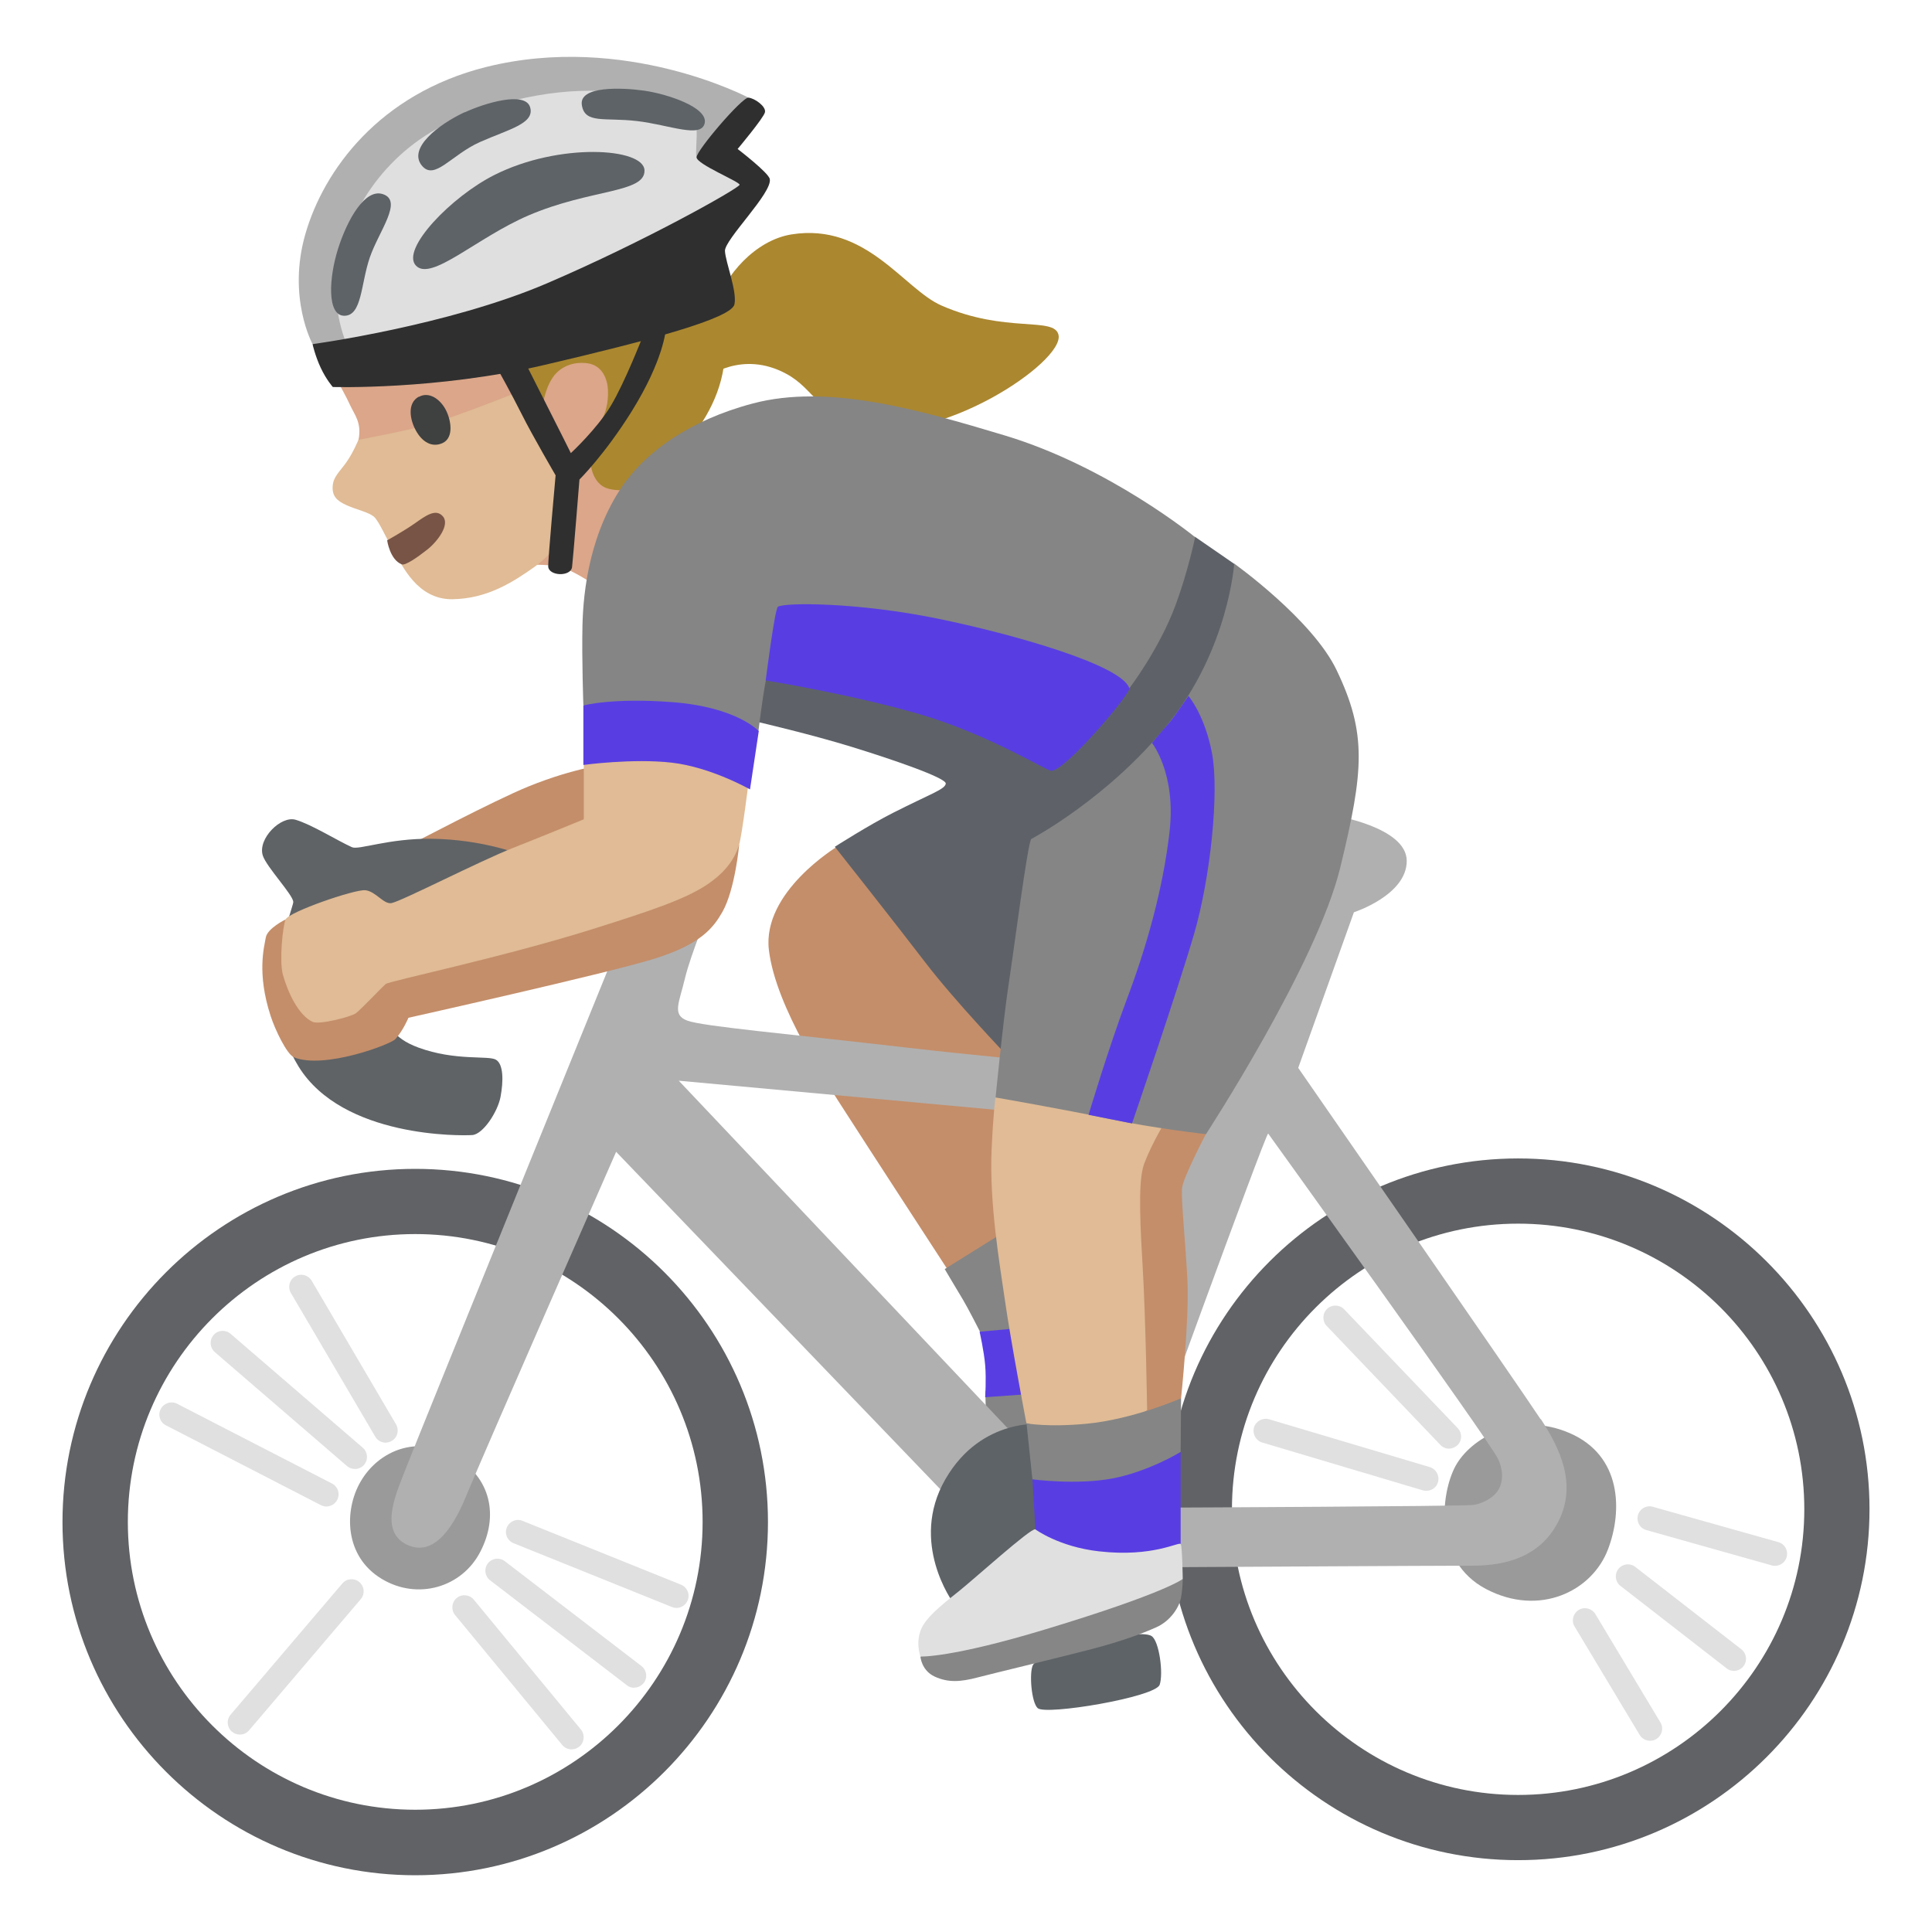 <svg enable-background="new 0 0 128 128" viewBox="0 0 128 128" xmlns="http://www.w3.org/2000/svg"><path d="m28.64 24.23-6.12 1.31s.38.66.68 1.31.78 1.17.55 2.3 11.4 8.27 11.4 8.27 1.39-.06 2.21.22 2.14 1.18 2.14 1.18l2.87-6.68 1.11-11.26-14.84 3.36z" fill="#dba689"/><path d="m23.95 24.34-3.24-1.54s-1.69-3.08-.48-7.29 4.88-9.29 11.97-11.07c9.22-2.3 17.39 2.03 17.39 2.03l-3.87 10.75z" fill="#b0b0b0"/><path d="m23.12 23.14s-1.43-2.73-.6-6.14 3.33-7.39 8.08-9.25c9.63-3.76 15.19-.32 15.45.19s-.05 2.39.13 2.54c.65.51 3.12 1.71 3.12 1.71l-.04 1.43-15.16 7.79-10.98 1.74z" fill="#dfdfdf"/><path d="m52.44 15.53c4.95-.79 7.44 3.62 9.93 4.71 4.26 1.87 7.49.71 7.76 1.95.39 1.81-8 7.36-12.97 6.06-2.96-.77-3.19-2.46-5.04-3.47-2.98-1.63-5.32.25-5.32.25s.2-3.37.6-4.73c.6-2.05 2.65-4.39 5.04-4.77z" fill="#ab872f"/><path d="m38.32 21.72-4.49 2.35 2.1 3.04s.09-1.22.69-2.1c.48-.71 1.35-1.08 2.32-.94s1.31 1.06 1.34 1.77c.08 1.87-.97 2.72-.97 2.72l-.15 2.35s.16 1.24 1.19 1.48c1.23.29 2.03-.25 2.03-.25s4.85-3.03 5.57-7.84c.28-1.9.07-3.34-1.23-4.13s-8.39 1.56-8.4 1.55z" fill="#ab872f"/><path d="m20.71 22.8s8.98-1.22 15.53-4.03 12.76-6.32 12.76-6.53-2.85-1.36-2.85-1.82 3.02-3.99 3.44-3.95 1.18.59 1.09.97-1.81 2.43-1.81 2.43 2.05 1.57 2.13 1.99c.19.91-3.01 4.02-2.97 4.77s.81 2.65.63 3.53c-.19.93-5.57 2.38-12.64 4.03-7.12 1.66-13.97 1.45-13.97 1.45s-.43-.48-.8-1.27c-.35-.74-.55-1.57-.54-1.57z" fill="#2f2f2f"/><path d="m61.5 58.26-6.05-2.16s-4.96 2.99-4.51 6.83 3.97 9.02 5.12 10.82 6.85 10.56 6.85 10.56l5.18-2.11.77-14.08s-7.36-9.86-7.36-9.86z" fill="#c48e6a"/><path d="m27.03 56.04s5.75-3.03 7.97-3.93c3.15-1.28 5.31-1.48 5.31-1.48l1.08 9.64s-14.36-4.23-14.36-4.23z" fill="#c48e6a"/><path d="m34.38 25.95s-3.24 1.29-5.55 2.06c-1.17.39-5.08 1.13-5.08 1.13s-.36.86-.79 1.47c-.48.68-.88.97-.92 1.61s.27.96.92 1.25 1.44.46 1.8.75.94 1.69 1.41 2.44 1.46 3.07 3.8 3.04 4.06-1.17 5.41-2.12 1.9-2.14 1.9-2.14v-4.42z" fill="#e0bb95"/><path d="m66.93 81.37-4.34 2.71s.9 1.52 1.21 2.03 1.14 2.14 1.14 2.14l1.17 2.25-.83 1.73.06 2.24 2.94 2.62 2.82-5.89-4.16-9.84z" fill="#858585"/><path d="m67.32 88.01-2.42.22s.29 1.27.37 2.21 0 2.13 0 2.13l3.91-.28-1.86-4.29z" fill="#583ee2"/><path d="m106.54 102.63c.96-2.53.91-6.2-2.56-7.69s-6.57.38-7.55 2.19-1.5 6.3 2.03 8.15 7.03.15 8.08-2.65z" fill="#9a9a9a"/><path d="m100.58 123.24c-12.84 0-23.28-10.43-23.28-23.25s10.44-23.24 23.28-23.24 23.28 10.43 23.28 23.24-10.44 23.25-23.28 23.25zm0-42.17c-10.46 0-18.96 8.49-18.96 18.92s8.51 18.93 18.96 18.93 18.96-8.49 18.96-18.93-8.51-18.92-18.96-18.92z" fill="#606265"/><path d="m27.51 124.24c-12.88 0-23.37-10.5-23.37-23.4s10.48-23.4 23.37-23.4 23.37 10.5 23.37 23.4-10.48 23.4-23.37 23.4zm0-42.48c-10.5 0-19.04 8.56-19.04 19.07s8.54 19.07 19.04 19.07 19.04-8.56 19.04-19.07-8.54-19.07-19.04-19.07z" fill="#606265"/><path d="m25.3 104.61c2.36 1.42 5.3.57 6.52-1.8 1.23-2.36.72-4.91-1.72-6.34s-5.03-.37-6.22 1.71c-1.08 1.87-1.09 4.93 1.42 6.43z" fill="#9a9a9a"/><path d="m102.07 94.03c-1.23-1.89-16.06-23.28-16.06-23.28l3.69-10.31s3.5-1.13 3.5-3.4-4.92-3.03-4.92-3.03l-7.09 17.4s-12.77-1.04-20.99-1.99c-8.23-.95-13.62-1.42-14.66-1.8s-.54-1.19-.16-2.8 1.77-4.96 1.77-4.96l-4.44-1.61s-15.22 37.45-15.79 38.96-1.89 4.16 0 5.11c1.6.8 2.93-.66 3.97-3.22 1.04-2.55 9.93-22.79 9.93-22.79l23.26 24.21 13.81 3.31s17.28-.1 19.65-.1 4.44-.66 5.6-2.73c1.46-2.59.17-5.1-1.06-6.99zm-35.35.55-21.75-22.98 33 3.03-6.81 21.09-4.44-1.13zm30.85 5.13c-1.04.09-19.5.17-19.5.17l-2.84-1.04s8.61-23.74 8.79-23.74c0 0 14.59 20.27 15.21 21.52.34.67.4 1.5.04 2.09s-1.18.95-1.7 1z" fill="#b0b0b0"/><path d="m34.37 56.58s-2.41-.97-5.8-1.01c-2.83-.03-4.8.76-5.25.56-.96-.43-2.68-1.51-3.74-1.82-.97-.28-2.52 1.26-2.17 2.37.25.77 2.02 2.62 2.02 3.08s-2.57 6.16.35 10.9c2.93 4.74 10.8 4.59 11.51 4.54s1.68-1.53 1.87-2.52c.2-1.06.2-2.17-.3-2.47s-2.68.1-5.15-.81c-1.8-.66-1.92-1.62-1.92-1.62z" fill="#5f6366"/><path d="m63.15 106.18s-2.94-3.97-.52-8.17 6.56-3.66 6.56-3.66l2.09 9.36-8.13 2.48z" fill="#5e6367"/><path d="m68.75 113.17c.54.49 7.8-.73 8.08-1.55.26-.74-.03-2.92-.54-3.23-.95-.59-7.43 1.07-7.86 1.93-.25.51-.1 2.47.32 2.85z" fill="#5e6367"/><path d="m47.51 40.52 2.77 7.33s3.48.81 6.14 1.63 6.3 2.06 6.24 2.44-.98.66-3.47 1.92c-1.61.81-3.88 2.26-3.88 2.26s4.04 5.11 5.99 7.66 5.43 6.19 5.43 6.19l18.63-25.2-3.57-7.38-2.61-1.8-31.67 4.94z" fill="#5e6268"/><path d="m41.5 31.83c-2.44 3.32-2.86 7.37-2.91 9.6s.06 5.3.06 5.3l7.97 2.12 3.62-.36s.26-2.19.5-3.42 11.86-1.44 11.86-1.44l12.22 1.97s1.97-2.57 3.06-5.5c.83-2.24 1.3-4.51 1.3-4.51s-5.7-4.66-12.61-6.74c-5.78-1.74-11.74-3.43-16.69-2.12-4.28 1.13-7.01 3.26-8.37 5.11z" fill="#858585"/><g fill="#5e6367"><path d="m30.79 7.43c-1.77.83-3.76 2.39-2.85 3.53.84 1.05 1.95-.7 3.86-1.55s3.65-1.22 3.32-2.31-3.06-.25-4.32.34z"/><path d="m38.55 6.97c.2 1.25 1.51.8 3.65 1.05s4.28 1.18 4.49.13-2.52-1.93-3.99-2.14-4.37-.34-4.15.96z"/><path d="m32.76 11.59c-2.85 1.43-6.21 4.91-5.21 6s4.04-1.85 7.47-3.32c4.11-1.76 7.72-1.47 7.68-2.98s-5.67-1.85-9.94.3z"/><path d="m25.36 12.86c-1.16-.38-2.32 1.62-2.95 3.58s-.76 4.49.41 4.48 1.08-2.11 1.68-3.86 2.23-3.76.86-4.2z"/></g><g fill="#e0e0e0"><path d="m109.32 115.33c-.27 0-.54-.14-.69-.39l-4.31-7.18c-.23-.38-.1-.87.28-1.1s.87-.1 1.1.28l4.31 7.18c.23.38.1.87-.28 1.1-.13.08-.27.11-.41.11z"/><path d="m114.88 110.7c-.17 0-.35-.05-.49-.17l-7.03-5.46c-.35-.27-.41-.77-.14-1.12s.78-.41 1.12-.14l7.03 5.46c.35.27.41.77.14 1.12-.16.2-.39.31-.63.31z"/><path d="m117.6 103.74c-.07 0-.14 0-.22-.03l-8.31-2.34c-.43-.12-.67-.56-.55-.99s.56-.68.99-.55l8.31 2.34c.43.12.67.56.55.99-.1.35-.42.58-.77.58z"/><path d="m94.5 98.77c-.08 0-.15-.01-.23-.03l-10.65-3.17c-.42-.13-.66-.57-.54-1 .13-.42.57-.66 1-.54l10.65 3.17c.42.13.66.57.54 1-.1.35-.42.57-.77.57z"/><path d="m96.01 95.98c-.21 0-.41-.08-.57-.24l-7.53-7.88c-.31-.31-.31-.82 0-1.13s.82-.31 1.13 0l7.53 7.88c.31.31.31.82 0 1.13-.16.15-.36.23-.56.24z"/><path d="m21.63 99.81c-.12 0-.25-.03-.37-.09l-10.27-5.29c-.39-.2-.55-.68-.34-1.08.2-.39.69-.55 1.08-.35l10.27 5.29c.39.2.55.68.34 1.08-.14.28-.42.43-.71.44z"/><path d="m23.51 97.32c-.19 0-.37-.06-.52-.19l-8.76-7.55c-.33-.29-.37-.79-.08-1.13s.79-.37 1.13-.08l8.76 7.55c.33.29.37.79.08 1.13-.16.18-.38.28-.61.27z"/><path d="m25.55 95.58c-.27 0-.54-.14-.69-.4l-5.59-9.52c-.22-.38-.1-.87.28-1.09.38-.23.87-.1 1.1.28l5.59 9.52c.22.38.1.87-.28 1.09-.13.08-.27.11-.41.12z"/><path d="m15.89 114.92c-.18 0-.37-.06-.52-.19-.34-.29-.38-.79-.09-1.13l7.4-8.69c.29-.34.79-.38 1.13-.09s.38.79.09 1.13l-7.4 8.69c-.16.19-.38.28-.61.28z"/><path d="m37.87 115.9c-.23 0-.46-.1-.62-.29l-7.1-8.61c-.28-.34-.23-.85.11-1.13s.85-.23 1.13.11l7.1 8.61c.28.34.23.85-.11 1.13-.15.12-.33.18-.51.18z"/><path d="m42.02 111.82c-.17 0-.34-.05-.49-.17l-9.06-6.95c-.35-.27-.42-.77-.15-1.12s.77-.42 1.12-.15l9.06 6.95c.35.27.42.77.15 1.12-.16.2-.4.31-.64.31z"/><path d="m44.82 106.53c-.1 0-.2-.02-.3-.06l-10.5-4.23c-.41-.17-.61-.63-.44-1.04s.63-.61 1.04-.44l10.5 4.23c.41.17.61.63.44 1.04-.13.31-.43.5-.74.5z"/></g><path d="m72.82 89.41 3.93 6.81 1.5-3.59s.55-5.23.42-7.8-.44-5.46-.35-6.16 1.57-3.53 1.57-3.53l-3.58-3.54z" fill="#c48e6a"/><path d="m27.7 62-8.79-1.08s-1.2.59-1.3 1.19-.61 2.35.32 5.2c.3.93 1.08 2.55 1.55 2.74 1.97.81 6.4-.85 6.72-1.21.53-.6.86-1.41.86-1.41s12.99-2.9 16.19-3.88 4.01-2.09 4.61-3.13c.84-1.48 1.11-4.43 1.11-4.43l-1.92-2.88-19.33 8.89z" fill="#c48e6a"/><path d="m79.11 69.54-13.16 3.17s-.14.98-.25 3.38c-.17 3.62.54 7.7.87 10 .39 2.75 1.43 8.2 1.43 8.2l4.68 1.32 3.32-2.18s-.09-6.16-.31-9.78c-.23-3.76-.22-5.68.13-6.59.54-1.42 1.53-3.01 1.53-3.01l1.75-4.5z" fill="#e0bb95"/><path d="m44.92 48.45-6.24 1.97v2.42 1.44s-2.45 1.01-4.7 1.9-7.3 3.49-8.03 3.65c-.53.11-1.05-.78-1.75-.85s-5.08 1.44-5.28 1.94-.42 2.77-.18 3.65c.34 1.22 1.05 2.7 1.97 3.13.46.21 2.56-.34 2.87-.57s1.75-1.75 1.98-1.94 7.68-1.75 13.62-3.61c4.08-1.28 6.16-2 7.57-2.91 1.2-.78 1.9-1.67 2.21-2.68.2-.63.66-4.35.66-4.35l-4.7-3.18z" fill="#e0bb95"/><path d="m70.86 100.68-2.46-2.67-.39-3.71s1.37.27 3.95.03c3.11-.29 6.29-1.69 6.29-1.69l-.03 3.56z" fill="#858585"/><path d="m68.32 55.59c-.25.37-1.12 7.16-1.49 9.59s-.87 7.53-.87 7.53 4.67.81 7.59 1.43c2.93.62 6.35 1 6.35 1s7.35-11.27 8.9-17.68c1.56-6.41 1.77-8.86-.25-13.07-1.61-3.36-6.78-7.05-6.78-7.05s-.37 5.63-4.36 10.6-9.1 7.65-9.09 7.65z" fill="#858585"/><g fill="#583ee2"><path d="m72.79 104.21-4.09-.43-.1-2.46-.2-3.31s2.94.39 5.31-.06 4.51-1.75 4.51-1.75v6.11l-5.43 1.91z"/><path d="m51.54 40.2c-.21.13-.81 4.88-.81 4.88s5.65.91 10.21 2.24c4.57 1.34 8.4 3.75 8.71 3.75.95 0 5.28-5.14 5.17-5.47-.49-1.55-7.75-3.6-12.67-4.61-5.26-1.08-10.13-1.09-10.61-.79z"/><path d="m76.32 49.22s1.6 2 1.17 5.84-1.55 7.73-2.8 11.05-2.57 7.75-2.57 7.75l2.88.57s3.01-8.77 4.11-12.55 1.67-9.43 1.19-11.97-1.56-3.8-1.56-3.8-1.02 1.51-1.32 1.83-1.09 1.28-1.09 1.28z"/><path d="m38.65 46.73v3.95s3.28-.45 5.87-.15 5.17 1.77 5.17 1.77l.58-3.86s-1.43-1.59-5.71-1.92c-3.99-.31-5.9.22-5.9.22z"/></g><path d="m71.35 104.46-10.37 5.29s.06.92.95 1.33 1.71.35 2.82.06 5.71-1.39 7.64-1.9 3.26-1 4.22-1.43c.86-.38 1.47-1.22 1.62-1.9.13-.6.13-1.3.13-1.3l-7.01-.16z" fill="#868686"/><path d="m68.59 101.32c-.29-.1-4.06 3.3-5.01 4.06s-1.96 1.54-2.41 2.28c-.6.98-.19 2.09-.19 2.09s2.02.1 8.31-1.81c7.96-2.41 9.07-3.33 9.07-3.33s-.03-2.12-.13-2.31-1.81.89-5.42.48c-2.66-.3-4.22-1.46-4.22-1.46z" fill="#e0e0e0"/><path d="m25.65 35.8s1.13-.63 1.84-1.13 1.39-1.01 1.86-.45-.38 1.67-1.04 2.19-1.45 1.07-1.69.98c-.79-.3-.97-1.59-.97-1.59z" fill="#785446"/><path d="m27.75 26.28c-.78.42-.6 1.5-.21 2.22.42.78 1.08 1.18 1.79.85.78-.37.54-1.6.17-2.26s-1.08-1.16-1.74-.8z" fill="#3f4040"/><path d="m32.96 24.43s.93 1.66 1.62 3.04 2.23 4.02 2.23 4.02-.51 5.64-.49 6.04c.04.65 1.5.69 1.58.04.06-.44.49-5.8.49-5.8s1.67-1.65 3.45-4.5c2.15-3.45 2.27-5.44 2.27-5.44l-1.54.49s-1.18 3.04-2.11 4.58-2.64 3.12-2.64 3.12-.89-1.79-1.65-3.28-1.73-3.44-1.73-3.44l-1.49 1.12z" fill="#2f2f2f"/></svg>